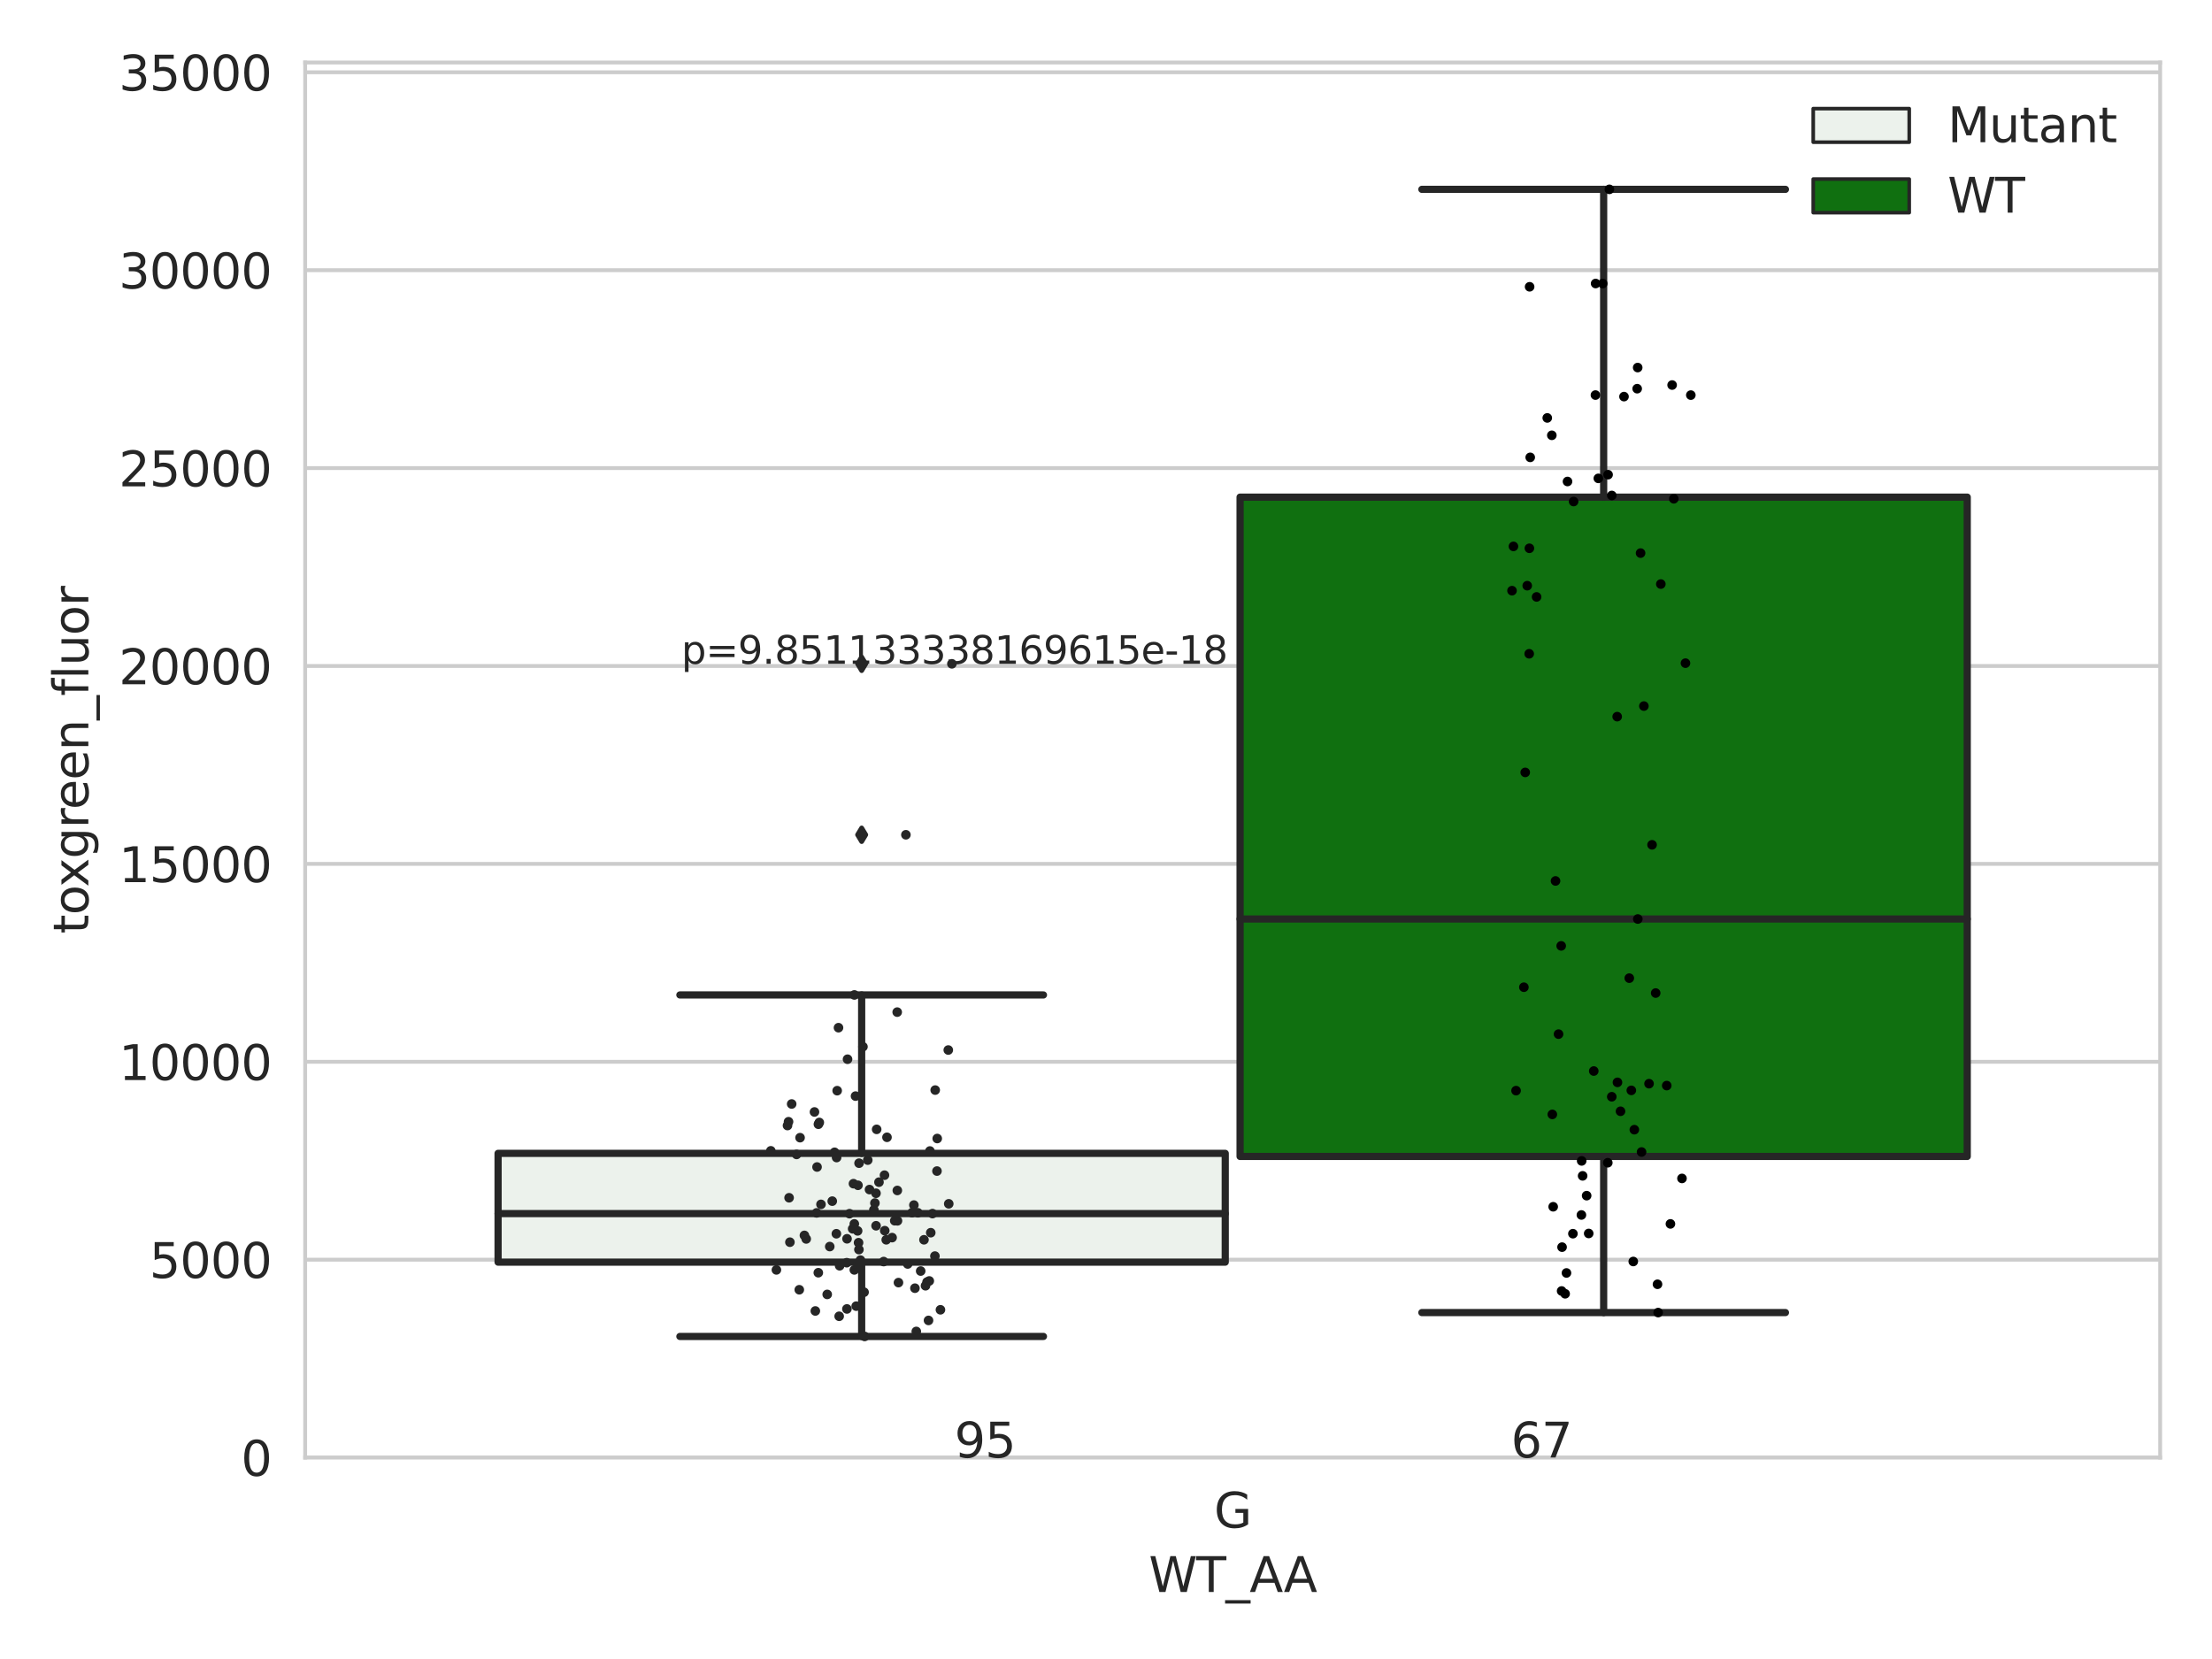 <?xml version="1.0" encoding="utf-8" standalone="no"?>
<!DOCTYPE svg PUBLIC "-//W3C//DTD SVG 1.1//EN"
  "http://www.w3.org/Graphics/SVG/1.1/DTD/svg11.dtd">
<svg xmlns:xlink="http://www.w3.org/1999/xlink" width="460.8pt" height="345.6pt" viewBox="0 0 460.8 345.6" xmlns="http://www.w3.org/2000/svg" version="1.1">
 <defs>
  <style type="text/css">*{stroke-linejoin: round; stroke-linecap: butt}</style>
 </defs>
 <g id="figure_1">
  <g id="patch_1">
   <path d="M 0 345.6 
L 460.8 345.6 
L 460.8 0 
L 0 0 
z
" style="fill: #ffffff"/>
  </g>
  <g id="axes_1">
   <g id="patch_2">
    <path d="M 63.571 303.64 
L 450 303.64 
L 450 13.024 
L 63.571 13.024 
z
" style="fill: #ffffff"/>
   </g>
   <g id="matplotlib.axis_1">
    <g id="xtick_1">
     <g id="text_1">
      <!-- G -->
      <g style="fill: #262626" transform="translate(252.911 318.238) scale(0.1 -0.1)">
       <defs>
        <path id="DejaVuSans-47" d="M 3809 666 
L 3809 1919 
L 2778 1919 
L 2778 2438 
L 4434 2438 
L 4434 434 
Q 4069 175 3628 42 
Q 3188 -91 2688 -91 
Q 1594 -91 976 548 
Q 359 1188 359 2328 
Q 359 3472 976 4111 
Q 1594 4750 2688 4750 
Q 3144 4750 3555 4637 
Q 3966 4525 4313 4306 
L 4313 3634 
Q 3963 3931 3569 4081 
Q 3175 4231 2741 4231 
Q 1884 4231 1454 3753 
Q 1025 3275 1025 2328 
Q 1025 1384 1454 906 
Q 1884 428 2741 428 
Q 3075 428 3337 486 
Q 3600 544 3809 666 
z
" transform="scale(0.016)"/>
       </defs>
       <use xlink:href="#DejaVuSans-47"/>
      </g>
     </g>
    </g>
    <g id="text_2">
     <!-- WT_AA -->
     <g style="fill: #262626" transform="translate(239.31 331.638) scale(0.1 -0.1)">
      <defs>
       <path id="DejaVuSans-57" d="M 213 4666 
L 850 4666 
L 1831 722 
L 2809 4666 
L 3519 4666 
L 4500 722 
L 5478 4666 
L 6119 4666 
L 4947 0 
L 4153 0 
L 3169 4050 
L 2175 0 
L 1381 0 
L 213 4666 
z
" transform="scale(0.016)"/>
       <path id="DejaVuSans-54" d="M -19 4666 
L 3928 4666 
L 3928 4134 
L 2272 4134 
L 2272 0 
L 1638 0 
L 1638 4134 
L -19 4134 
L -19 4666 
z
" transform="scale(0.016)"/>
       <path id="DejaVuSans-5f" d="M 3263 -1063 
L 3263 -1509 
L -63 -1509 
L -63 -1063 
L 3263 -1063 
z
" transform="scale(0.016)"/>
       <path id="DejaVuSans-41" d="M 2188 4044 
L 1331 1722 
L 3047 1722 
L 2188 4044 
z
M 1831 4666 
L 2547 4666 
L 4325 0 
L 3669 0 
L 3244 1197 
L 1141 1197 
L 716 0 
L 50 0 
L 1831 4666 
z
" transform="scale(0.016)"/>
      </defs>
      <use xlink:href="#DejaVuSans-57"/>
      <use xlink:href="#DejaVuSans-54" x="98.877"/>
      <use xlink:href="#DejaVuSans-5f" x="159.961"/>
      <use xlink:href="#DejaVuSans-41" x="209.961"/>
      <use xlink:href="#DejaVuSans-41" x="281.119"/>
     </g>
    </g>
   </g>
   <g id="matplotlib.axis_2">
    <g id="ytick_1">
     <g id="line2d_1">
      <path d="M 63.571 303.64 
L 450 303.64 
" clip-path="url(#p050694bc05)" style="fill: none; stroke: #cccccc; stroke-width: 0.8; stroke-linecap: round"/>
     </g>
     <g id="text_3">
      <!-- 0 -->
      <g style="fill: #262626" transform="translate(50.209 307.439) scale(0.1 -0.1)">
       <defs>
        <path id="DejaVuSans-30" d="M 2034 4250 
Q 1547 4250 1301 3770 
Q 1056 3291 1056 2328 
Q 1056 1369 1301 889 
Q 1547 409 2034 409 
Q 2525 409 2770 889 
Q 3016 1369 3016 2328 
Q 3016 3291 2770 3770 
Q 2525 4250 2034 4250 
z
M 2034 4750 
Q 2819 4750 3233 4129 
Q 3647 3509 3647 2328 
Q 3647 1150 3233 529 
Q 2819 -91 2034 -91 
Q 1250 -91 836 529 
Q 422 1150 422 2328 
Q 422 3509 836 4129 
Q 1250 4750 2034 4750 
z
" transform="scale(0.016)"/>
       </defs>
       <use xlink:href="#DejaVuSans-30"/>
      </g>
     </g>
    </g>
    <g id="ytick_2">
     <g id="line2d_2">
      <path d="M 63.571 262.415 
L 450 262.415 
" clip-path="url(#p050694bc05)" style="fill: none; stroke: #cccccc; stroke-width: 0.8; stroke-linecap: round"/>
     </g>
     <g id="text_4">
      <!-- 5000 -->
      <g style="fill: #262626" transform="translate(31.121 266.214) scale(0.1 -0.1)">
       <defs>
        <path id="DejaVuSans-35" d="M 691 4666 
L 3169 4666 
L 3169 4134 
L 1269 4134 
L 1269 2991 
Q 1406 3038 1543 3061 
Q 1681 3084 1819 3084 
Q 2600 3084 3056 2656 
Q 3513 2228 3513 1497 
Q 3513 744 3044 326 
Q 2575 -91 1722 -91 
Q 1428 -91 1123 -41 
Q 819 9 494 109 
L 494 744 
Q 775 591 1075 516 
Q 1375 441 1709 441 
Q 2250 441 2565 725 
Q 2881 1009 2881 1497 
Q 2881 1984 2565 2268 
Q 2250 2553 1709 2553 
Q 1456 2553 1204 2497 
Q 953 2441 691 2322 
L 691 4666 
z
" transform="scale(0.016)"/>
       </defs>
       <use xlink:href="#DejaVuSans-35"/>
       <use xlink:href="#DejaVuSans-30" x="63.623"/>
       <use xlink:href="#DejaVuSans-30" x="127.246"/>
       <use xlink:href="#DejaVuSans-30" x="190.869"/>
      </g>
     </g>
    </g>
    <g id="ytick_3">
     <g id="line2d_3">
      <path d="M 63.571 221.189 
L 450 221.189 
" clip-path="url(#p050694bc05)" style="fill: none; stroke: #cccccc; stroke-width: 0.8; stroke-linecap: round"/>
     </g>
     <g id="text_5">
      <!-- 10000 -->
      <g style="fill: #262626" transform="translate(24.759 224.989) scale(0.1 -0.1)">
       <defs>
        <path id="DejaVuSans-31" d="M 794 531 
L 1825 531 
L 1825 4091 
L 703 3866 
L 703 4441 
L 1819 4666 
L 2450 4666 
L 2450 531 
L 3481 531 
L 3481 0 
L 794 0 
L 794 531 
z
" transform="scale(0.016)"/>
       </defs>
       <use xlink:href="#DejaVuSans-31"/>
       <use xlink:href="#DejaVuSans-30" x="63.623"/>
       <use xlink:href="#DejaVuSans-30" x="127.246"/>
       <use xlink:href="#DejaVuSans-30" x="190.869"/>
       <use xlink:href="#DejaVuSans-30" x="254.492"/>
      </g>
     </g>
    </g>
    <g id="ytick_4">
     <g id="line2d_4">
      <path d="M 63.571 179.964 
L 450 179.964 
" clip-path="url(#p050694bc05)" style="fill: none; stroke: #cccccc; stroke-width: 0.8; stroke-linecap: round"/>
     </g>
     <g id="text_6">
      <!-- 15000 -->
      <g style="fill: #262626" transform="translate(24.759 183.763) scale(0.1 -0.1)">
       <use xlink:href="#DejaVuSans-31"/>
       <use xlink:href="#DejaVuSans-35" x="63.623"/>
       <use xlink:href="#DejaVuSans-30" x="127.246"/>
       <use xlink:href="#DejaVuSans-30" x="190.869"/>
       <use xlink:href="#DejaVuSans-30" x="254.492"/>
      </g>
     </g>
    </g>
    <g id="ytick_5">
     <g id="line2d_5">
      <path d="M 63.571 138.739 
L 450 138.739 
" clip-path="url(#p050694bc05)" style="fill: none; stroke: #cccccc; stroke-width: 0.8; stroke-linecap: round"/>
     </g>
     <g id="text_7">
      <!-- 20000 -->
      <g style="fill: #262626" transform="translate(24.759 142.538) scale(0.1 -0.1)">
       <defs>
        <path id="DejaVuSans-32" d="M 1228 531 
L 3431 531 
L 3431 0 
L 469 0 
L 469 531 
Q 828 903 1448 1529 
Q 2069 2156 2228 2338 
Q 2531 2678 2651 2914 
Q 2772 3150 2772 3378 
Q 2772 3750 2511 3984 
Q 2250 4219 1831 4219 
Q 1534 4219 1204 4116 
Q 875 4013 500 3803 
L 500 4441 
Q 881 4594 1212 4672 
Q 1544 4750 1819 4750 
Q 2544 4750 2975 4387 
Q 3406 4025 3406 3419 
Q 3406 3131 3298 2873 
Q 3191 2616 2906 2266 
Q 2828 2175 2409 1742 
Q 1991 1309 1228 531 
z
" transform="scale(0.016)"/>
       </defs>
       <use xlink:href="#DejaVuSans-32"/>
       <use xlink:href="#DejaVuSans-30" x="63.623"/>
       <use xlink:href="#DejaVuSans-30" x="127.246"/>
       <use xlink:href="#DejaVuSans-30" x="190.869"/>
       <use xlink:href="#DejaVuSans-30" x="254.492"/>
      </g>
     </g>
    </g>
    <g id="ytick_6">
     <g id="line2d_6">
      <path d="M 63.571 97.513 
L 450 97.513 
" clip-path="url(#p050694bc05)" style="fill: none; stroke: #cccccc; stroke-width: 0.8; stroke-linecap: round"/>
     </g>
     <g id="text_8">
      <!-- 25000 -->
      <g style="fill: #262626" transform="translate(24.759 101.313) scale(0.1 -0.1)">
       <use xlink:href="#DejaVuSans-32"/>
       <use xlink:href="#DejaVuSans-35" x="63.623"/>
       <use xlink:href="#DejaVuSans-30" x="127.246"/>
       <use xlink:href="#DejaVuSans-30" x="190.869"/>
       <use xlink:href="#DejaVuSans-30" x="254.492"/>
      </g>
     </g>
    </g>
    <g id="ytick_7">
     <g id="line2d_7">
      <path d="M 63.571 56.288 
L 450 56.288 
" clip-path="url(#p050694bc05)" style="fill: none; stroke: #cccccc; stroke-width: 0.8; stroke-linecap: round"/>
     </g>
     <g id="text_9">
      <!-- 30000 -->
      <g style="fill: #262626" transform="translate(24.759 60.087) scale(0.1 -0.1)">
       <defs>
        <path id="DejaVuSans-33" d="M 2597 2516 
Q 3050 2419 3304 2112 
Q 3559 1806 3559 1356 
Q 3559 666 3084 287 
Q 2609 -91 1734 -91 
Q 1441 -91 1130 -33 
Q 819 25 488 141 
L 488 750 
Q 750 597 1062 519 
Q 1375 441 1716 441 
Q 2309 441 2620 675 
Q 2931 909 2931 1356 
Q 2931 1769 2642 2001 
Q 2353 2234 1838 2234 
L 1294 2234 
L 1294 2753 
L 1863 2753 
Q 2328 2753 2575 2939 
Q 2822 3125 2822 3475 
Q 2822 3834 2567 4026 
Q 2313 4219 1838 4219 
Q 1578 4219 1281 4162 
Q 984 4106 628 3988 
L 628 4550 
Q 988 4650 1302 4700 
Q 1616 4750 1894 4750 
Q 2613 4750 3031 4423 
Q 3450 4097 3450 3541 
Q 3450 3153 3228 2886 
Q 3006 2619 2597 2516 
z
" transform="scale(0.016)"/>
       </defs>
       <use xlink:href="#DejaVuSans-33"/>
       <use xlink:href="#DejaVuSans-30" x="63.623"/>
       <use xlink:href="#DejaVuSans-30" x="127.246"/>
       <use xlink:href="#DejaVuSans-30" x="190.869"/>
       <use xlink:href="#DejaVuSans-30" x="254.492"/>
      </g>
     </g>
    </g>
    <g id="ytick_8">
     <g id="line2d_8">
      <path d="M 63.571 15.063 
L 450 15.063 
" clip-path="url(#p050694bc05)" style="fill: none; stroke: #cccccc; stroke-width: 0.8; stroke-linecap: round"/>
     </g>
     <g id="text_10">
      <!-- 35000 -->
      <g style="fill: #262626" transform="translate(24.759 18.862) scale(0.1 -0.1)">
       <use xlink:href="#DejaVuSans-33"/>
       <use xlink:href="#DejaVuSans-35" x="63.623"/>
       <use xlink:href="#DejaVuSans-30" x="127.246"/>
       <use xlink:href="#DejaVuSans-30" x="190.869"/>
       <use xlink:href="#DejaVuSans-30" x="254.492"/>
      </g>
     </g>
    </g>
    <g id="text_11">
     <!-- toxgreen_fluor -->
     <g style="fill: #262626" transform="translate(18.401 194.527) rotate(-90) scale(0.1 -0.1)">
      <defs>
       <path id="DejaVuSans-74" d="M 1172 4494 
L 1172 3500 
L 2356 3500 
L 2356 3053 
L 1172 3053 
L 1172 1153 
Q 1172 725 1289 603 
Q 1406 481 1766 481 
L 2356 481 
L 2356 0 
L 1766 0 
Q 1100 0 847 248 
Q 594 497 594 1153 
L 594 3053 
L 172 3053 
L 172 3500 
L 594 3500 
L 594 4494 
L 1172 4494 
z
" transform="scale(0.016)"/>
       <path id="DejaVuSans-6f" d="M 1959 3097 
Q 1497 3097 1228 2736 
Q 959 2375 959 1747 
Q 959 1119 1226 758 
Q 1494 397 1959 397 
Q 2419 397 2687 759 
Q 2956 1122 2956 1747 
Q 2956 2369 2687 2733 
Q 2419 3097 1959 3097 
z
M 1959 3584 
Q 2709 3584 3137 3096 
Q 3566 2609 3566 1747 
Q 3566 888 3137 398 
Q 2709 -91 1959 -91 
Q 1206 -91 779 398 
Q 353 888 353 1747 
Q 353 2609 779 3096 
Q 1206 3584 1959 3584 
z
" transform="scale(0.016)"/>
       <path id="DejaVuSans-78" d="M 3513 3500 
L 2247 1797 
L 3578 0 
L 2900 0 
L 1881 1375 
L 863 0 
L 184 0 
L 1544 1831 
L 300 3500 
L 978 3500 
L 1906 2253 
L 2834 3500 
L 3513 3500 
z
" transform="scale(0.016)"/>
       <path id="DejaVuSans-67" d="M 2906 1791 
Q 2906 2416 2648 2759 
Q 2391 3103 1925 3103 
Q 1463 3103 1205 2759 
Q 947 2416 947 1791 
Q 947 1169 1205 825 
Q 1463 481 1925 481 
Q 2391 481 2648 825 
Q 2906 1169 2906 1791 
z
M 3481 434 
Q 3481 -459 3084 -895 
Q 2688 -1331 1869 -1331 
Q 1566 -1331 1297 -1286 
Q 1028 -1241 775 -1147 
L 775 -588 
Q 1028 -725 1275 -790 
Q 1522 -856 1778 -856 
Q 2344 -856 2625 -561 
Q 2906 -266 2906 331 
L 2906 616 
Q 2728 306 2450 153 
Q 2172 0 1784 0 
Q 1141 0 747 490 
Q 353 981 353 1791 
Q 353 2603 747 3093 
Q 1141 3584 1784 3584 
Q 2172 3584 2450 3431 
Q 2728 3278 2906 2969 
L 2906 3500 
L 3481 3500 
L 3481 434 
z
" transform="scale(0.016)"/>
       <path id="DejaVuSans-72" d="M 2631 2963 
Q 2534 3019 2420 3045 
Q 2306 3072 2169 3072 
Q 1681 3072 1420 2755 
Q 1159 2438 1159 1844 
L 1159 0 
L 581 0 
L 581 3500 
L 1159 3500 
L 1159 2956 
Q 1341 3275 1631 3429 
Q 1922 3584 2338 3584 
Q 2397 3584 2469 3576 
Q 2541 3569 2628 3553 
L 2631 2963 
z
" transform="scale(0.016)"/>
       <path id="DejaVuSans-65" d="M 3597 1894 
L 3597 1613 
L 953 1613 
Q 991 1019 1311 708 
Q 1631 397 2203 397 
Q 2534 397 2845 478 
Q 3156 559 3463 722 
L 3463 178 
Q 3153 47 2828 -22 
Q 2503 -91 2169 -91 
Q 1331 -91 842 396 
Q 353 884 353 1716 
Q 353 2575 817 3079 
Q 1281 3584 2069 3584 
Q 2775 3584 3186 3129 
Q 3597 2675 3597 1894 
z
M 3022 2063 
Q 3016 2534 2758 2815 
Q 2500 3097 2075 3097 
Q 1594 3097 1305 2825 
Q 1016 2553 972 2059 
L 3022 2063 
z
" transform="scale(0.016)"/>
       <path id="DejaVuSans-6e" d="M 3513 2113 
L 3513 0 
L 2938 0 
L 2938 2094 
Q 2938 2591 2744 2837 
Q 2550 3084 2163 3084 
Q 1697 3084 1428 2787 
Q 1159 2491 1159 1978 
L 1159 0 
L 581 0 
L 581 3500 
L 1159 3500 
L 1159 2956 
Q 1366 3272 1645 3428 
Q 1925 3584 2291 3584 
Q 2894 3584 3203 3211 
Q 3513 2838 3513 2113 
z
" transform="scale(0.016)"/>
       <path id="DejaVuSans-66" d="M 2375 4863 
L 2375 4384 
L 1825 4384 
Q 1516 4384 1395 4259 
Q 1275 4134 1275 3809 
L 1275 3500 
L 2222 3500 
L 2222 3053 
L 1275 3053 
L 1275 0 
L 697 0 
L 697 3053 
L 147 3053 
L 147 3500 
L 697 3500 
L 697 3744 
Q 697 4328 969 4595 
Q 1241 4863 1831 4863 
L 2375 4863 
z
" transform="scale(0.016)"/>
       <path id="DejaVuSans-6c" d="M 603 4863 
L 1178 4863 
L 1178 0 
L 603 0 
L 603 4863 
z
" transform="scale(0.016)"/>
       <path id="DejaVuSans-75" d="M 544 1381 
L 544 3500 
L 1119 3500 
L 1119 1403 
Q 1119 906 1312 657 
Q 1506 409 1894 409 
Q 2359 409 2629 706 
Q 2900 1003 2900 1516 
L 2900 3500 
L 3475 3500 
L 3475 0 
L 2900 0 
L 2900 538 
Q 2691 219 2414 64 
Q 2138 -91 1772 -91 
Q 1169 -91 856 284 
Q 544 659 544 1381 
z
M 1991 3584 
L 1991 3584 
z
" transform="scale(0.016)"/>
      </defs>
      <use xlink:href="#DejaVuSans-74"/>
      <use xlink:href="#DejaVuSans-6f" x="39.209"/>
      <use xlink:href="#DejaVuSans-78" x="97.266"/>
      <use xlink:href="#DejaVuSans-67" x="156.445"/>
      <use xlink:href="#DejaVuSans-72" x="219.922"/>
      <use xlink:href="#DejaVuSans-65" x="258.785"/>
      <use xlink:href="#DejaVuSans-65" x="320.309"/>
      <use xlink:href="#DejaVuSans-6e" x="381.832"/>
      <use xlink:href="#DejaVuSans-5f" x="445.211"/>
      <use xlink:href="#DejaVuSans-66" x="495.211"/>
      <use xlink:href="#DejaVuSans-6c" x="530.416"/>
      <use xlink:href="#DejaVuSans-75" x="558.199"/>
      <use xlink:href="#DejaVuSans-6f" x="621.578"/>
      <use xlink:href="#DejaVuSans-72" x="682.76"/>
     </g>
    </g>
   </g>
   <g id="patch_3">
    <path d="M 103.76 262.926 
L 255.24 262.926 
L 255.24 240.266 
L 103.76 240.266 
L 103.76 262.926 
z
" clip-path="url(#p050694bc05)" style="fill: #ecf2ec; stroke: #262626; stroke-width: 1.5; stroke-linejoin: miter"/>
   </g>
   <g id="patch_4">
    <path d="M 258.331 240.911 
L 409.811 240.911 
L 409.811 103.558 
L 258.331 103.558 
L 258.331 240.911 
z
" clip-path="url(#p050694bc05)" style="fill: #107010; stroke: #262626; stroke-width: 1.5; stroke-linejoin: miter"/>
   </g>
   <g id="patch_5">
    <path d="M 256.786 303.64 
L 256.786 303.64 
L 256.786 303.64 
L 256.786 303.64 
z
" clip-path="url(#p050694bc05)" style="fill: #ecf2ec; stroke: #262626; stroke-width: 0.75; stroke-linejoin: miter"/>
   </g>
   <g id="patch_6">
    <path d="M 256.786 303.64 
L 256.786 303.64 
L 256.786 303.64 
L 256.786 303.64 
z
" clip-path="url(#p050694bc05)" style="fill: #107010; stroke: #262626; stroke-width: 0.75; stroke-linejoin: miter"/>
   </g>
   <g id="PathCollection_1"/>
   <g id="PathCollection_2"/>
   <g id="line2d_9">
    <path d="M 179.5 262.926 
L 179.5 278.405 
" clip-path="url(#p050694bc05)" style="fill: none; stroke: #262626; stroke-width: 1.5; stroke-linecap: round"/>
   </g>
   <g id="line2d_10">
    <path d="M 179.5 240.266 
L 179.5 207.264 
" clip-path="url(#p050694bc05)" style="fill: none; stroke: #262626; stroke-width: 1.5; stroke-linecap: round"/>
   </g>
   <g id="line2d_11">
    <path d="M 141.63 278.405 
L 217.37 278.405 
" clip-path="url(#p050694bc05)" style="fill: none; stroke: #262626; stroke-width: 1.5; stroke-linecap: round"/>
   </g>
   <g id="line2d_12">
    <path d="M 141.63 207.264 
L 217.37 207.264 
" clip-path="url(#p050694bc05)" style="fill: none; stroke: #262626; stroke-width: 1.5; stroke-linecap: round"/>
   </g>
   <g id="line2d_13">
    <defs>
     <path id="m35c4b5598f" d="M -0 1.414 
L 0.849 0 
L 0 -1.414 
L -0.849 -0 
z
" style="stroke: #262626; stroke-linejoin: miter"/>
    </defs>
    <g clip-path="url(#p050694bc05)">
     <use xlink:href="#m35c4b5598f" x="179.5" y="173.898" style="fill: #262626; stroke: #262626; stroke-linejoin: miter"/>
     <use xlink:href="#m35c4b5598f" x="179.5" y="138.284" style="fill: #262626; stroke: #262626; stroke-linejoin: miter"/>
    </g>
   </g>
   <g id="line2d_14">
    <path d="M 334.071 240.911 
L 334.071 273.433 
" clip-path="url(#p050694bc05)" style="fill: none; stroke: #262626; stroke-width: 1.5; stroke-linecap: round"/>
   </g>
   <g id="line2d_15">
    <path d="M 334.071 103.558 
L 334.071 39.444 
" clip-path="url(#p050694bc05)" style="fill: none; stroke: #262626; stroke-width: 1.5; stroke-linecap: round"/>
   </g>
   <g id="line2d_16">
    <path d="M 296.201 273.433 
L 371.941 273.433 
" clip-path="url(#p050694bc05)" style="fill: none; stroke: #262626; stroke-width: 1.5; stroke-linecap: round"/>
   </g>
   <g id="line2d_17">
    <path d="M 296.201 39.444 
L 371.941 39.444 
" clip-path="url(#p050694bc05)" style="fill: none; stroke: #262626; stroke-width: 1.5; stroke-linecap: round"/>
   </g>
   <g id="line2d_18"/>
   <g id="line2d_19">
    <path d="M 103.76 252.817 
L 255.24 252.817 
" clip-path="url(#p050694bc05)" style="fill: none; stroke: #262626; stroke-width: 1.5; stroke-linecap: round"/>
   </g>
   <g id="line2d_20">
    <path d="M 258.331 191.446 
L 409.811 191.446 
" clip-path="url(#p050694bc05)" style="fill: none; stroke: #262626; stroke-width: 1.5; stroke-linecap: round"/>
   </g>
   <g id="patch_7">
    <path d="M 63.571 303.64 
L 63.571 13.024 
" style="fill: none; stroke: #cccccc; stroke-width: 0.8; stroke-linejoin: miter; stroke-linecap: square"/>
   </g>
   <g id="patch_8">
    <path d="M 450 303.64 
L 450 13.024 
" style="fill: none; stroke: #cccccc; stroke-width: 0.8; stroke-linejoin: miter; stroke-linecap: square"/>
   </g>
   <g id="patch_9">
    <path d="M 63.571 303.64 
L 450 303.64 
" style="fill: none; stroke: #cccccc; stroke-width: 0.8; stroke-linejoin: miter; stroke-linecap: square"/>
   </g>
   <g id="patch_10">
    <path d="M 63.571 13.024 
L 450 13.024 
" style="fill: none; stroke: #cccccc; stroke-width: 0.8; stroke-linejoin: miter; stroke-linecap: square"/>
   </g>
   <g id="PathCollection_3">
    <defs>
     <path id="C0_0_b6b63aa7ff" d="M 0 1 
C 0.265 1 0.52 0.895 0.707 0.707 
C 0.895 0.52 1 0.265 1 -0 
C 1 -0.265 0.895 -0.52 0.707 -0.707 
C 0.52 -0.895 0.265 -1 0 -1 
C -0.265 -1 -0.52 -0.895 -0.707 -0.707 
C -0.895 -0.52 -1 -0.265 -1 0 
C -1 0.265 -0.895 0.52 -0.707 0.707 
C -0.52 0.895 -0.265 1 0 1 
z
"/>
    </defs>
    <g clip-path="url(#p050694bc05)">
     <use xlink:href="#C0_0_b6b63aa7ff" x="179.022" y="263.641" style="fill: #262626"/>
    </g>
    <g clip-path="url(#p050694bc05)">
     <use xlink:href="#C0_0_b6b63aa7ff" x="178.929" y="260.311" style="fill: #262626"/>
    </g>
    <g clip-path="url(#p050694bc05)">
     <use xlink:href="#C0_0_b6b63aa7ff" x="166.667" y="236.999" style="fill: #262626"/>
    </g>
    <g clip-path="url(#p050694bc05)">
     <use xlink:href="#C0_0_b6b63aa7ff" x="176.453" y="258.064" style="fill: #262626"/>
    </g>
    <g clip-path="url(#p050694bc05)">
     <use xlink:href="#C0_0_b6b63aa7ff" x="184.621" y="258.271" style="fill: #262626"/>
    </g>
    <g clip-path="url(#p050694bc05)">
     <use xlink:href="#C0_0_b6b63aa7ff" x="184.31" y="256.371" style="fill: #262626"/>
    </g>
    <g clip-path="url(#p050694bc05)">
     <use xlink:href="#C0_0_b6b63aa7ff" x="195.912" y="272.851" style="fill: #262626"/>
    </g>
    <g clip-path="url(#p050694bc05)">
     <use xlink:href="#C0_0_b6b63aa7ff" x="180.77" y="241.673" style="fill: #262626"/>
    </g>
    <g clip-path="url(#p050694bc05)">
     <use xlink:href="#C0_0_b6b63aa7ff" x="164.92" y="229.98" style="fill: #262626"/>
    </g>
    <g clip-path="url(#p050694bc05)">
     <use xlink:href="#C0_0_b6b63aa7ff" x="180.002" y="269.191" style="fill: #262626"/>
    </g>
    <g clip-path="url(#p050694bc05)">
     <use xlink:href="#C0_0_b6b63aa7ff" x="164.382" y="249.515" style="fill: #262626"/>
    </g>
    <g clip-path="url(#p050694bc05)">
     <use xlink:href="#C0_0_b6b63aa7ff" x="193.587" y="266.844" style="fill: #262626"/>
    </g>
    <g clip-path="url(#p050694bc05)">
     <use xlink:href="#C0_0_b6b63aa7ff" x="164.052" y="234.471" style="fill: #262626"/>
    </g>
    <g clip-path="url(#p050694bc05)">
     <use xlink:href="#C0_0_b6b63aa7ff" x="192.803" y="267.845" style="fill: #262626"/>
    </g>
    <g clip-path="url(#p050694bc05)">
     <use xlink:href="#C0_0_b6b63aa7ff" x="166.506" y="268.678" style="fill: #262626"/>
    </g>
    <g clip-path="url(#p050694bc05)">
     <use xlink:href="#C0_0_b6b63aa7ff" x="177.986" y="207.264" style="fill: #262626"/>
    </g>
    <g clip-path="url(#p050694bc05)">
     <use xlink:href="#C0_0_b6b63aa7ff" x="191.212" y="252.644" style="fill: #262626"/>
    </g>
    <g clip-path="url(#p050694bc05)">
     <use xlink:href="#C0_0_b6b63aa7ff" x="184.082" y="262.807" style="fill: #262626"/>
    </g>
    <g clip-path="url(#p050694bc05)">
     <use xlink:href="#C0_0_b6b63aa7ff" x="179.769" y="218.054" style="fill: #262626"/>
    </g>
    <g clip-path="url(#p050694bc05)">
     <use xlink:href="#C0_0_b6b63aa7ff" x="171.026" y="250.893" style="fill: #262626"/>
    </g>
    <g clip-path="url(#p050694bc05)">
     <use xlink:href="#C0_0_b6b63aa7ff" x="182.046" y="252.042" style="fill: #262626"/>
    </g>
    <g clip-path="url(#p050694bc05)">
     <use xlink:href="#C0_0_b6b63aa7ff" x="165.942" y="240.487" style="fill: #262626"/>
    </g>
    <g clip-path="url(#p050694bc05)">
     <use xlink:href="#C0_0_b6b63aa7ff" x="173.859" y="240.045" style="fill: #262626"/>
    </g>
    <g clip-path="url(#p050694bc05)">
     <use xlink:href="#C0_0_b6b63aa7ff" x="193.72" y="239.773" style="fill: #262626"/>
    </g>
    <g clip-path="url(#p050694bc05)">
     <use xlink:href="#C0_0_b6b63aa7ff" x="182.623" y="235.265" style="fill: #262626"/>
    </g>
    <g clip-path="url(#p050694bc05)">
     <use xlink:href="#C0_0_b6b63aa7ff" x="180.122" y="278.405" style="fill: #262626"/>
    </g>
    <g clip-path="url(#p050694bc05)">
     <use xlink:href="#C0_0_b6b63aa7ff" x="193.893" y="256.793" style="fill: #262626"/>
    </g>
    <g clip-path="url(#p050694bc05)">
     <use xlink:href="#C0_0_b6b63aa7ff" x="186.961" y="254.319" style="fill: #262626"/>
    </g>
    <g clip-path="url(#p050694bc05)">
     <use xlink:href="#C0_0_b6b63aa7ff" x="197.546" y="218.74" style="fill: #262626"/>
    </g>
    <g clip-path="url(#p050694bc05)">
     <use xlink:href="#C0_0_b6b63aa7ff" x="174.23" y="257.011" style="fill: #262626"/>
    </g>
    <g clip-path="url(#p050694bc05)">
     <use xlink:href="#C0_0_b6b63aa7ff" x="189.096" y="263.309" style="fill: #262626"/>
    </g>
    <g clip-path="url(#p050694bc05)">
     <use xlink:href="#C0_0_b6b63aa7ff" x="173.375" y="250.22" style="fill: #262626"/>
    </g>
    <g clip-path="url(#p050694bc05)">
     <use xlink:href="#C0_0_b6b63aa7ff" x="178.224" y="228.339" style="fill: #262626"/>
    </g>
    <g clip-path="url(#p050694bc05)">
     <use xlink:href="#C0_0_b6b63aa7ff" x="176.558" y="220.654" style="fill: #262626"/>
    </g>
    <g clip-path="url(#p050694bc05)">
     <use xlink:href="#C0_0_b6b63aa7ff" x="174.814" y="274.204" style="fill: #262626"/>
    </g>
    <g clip-path="url(#p050694bc05)">
     <use xlink:href="#C0_0_b6b63aa7ff" x="169.849" y="273.099" style="fill: #262626"/>
    </g>
    <g clip-path="url(#p050694bc05)">
     <use xlink:href="#C0_0_b6b63aa7ff" x="188.715" y="173.898" style="fill: #262626"/>
    </g>
    <g clip-path="url(#p050694bc05)">
     <use xlink:href="#C0_0_b6b63aa7ff" x="194.762" y="261.665" style="fill: #262626"/>
    </g>
    <g clip-path="url(#p050694bc05)">
     <use xlink:href="#C0_0_b6b63aa7ff" x="193.427" y="275.068" style="fill: #262626"/>
    </g>
    <g clip-path="url(#p050694bc05)">
     <use xlink:href="#C0_0_b6b63aa7ff" x="178.733" y="246.919" style="fill: #262626"/>
    </g>
    <g clip-path="url(#p050694bc05)">
     <use xlink:href="#C0_0_b6b63aa7ff" x="186.929" y="247.994" style="fill: #262626"/>
    </g>
    <g clip-path="url(#p050694bc05)">
     <use xlink:href="#C0_0_b6b63aa7ff" x="161.74" y="264.541" style="fill: #262626"/>
    </g>
    <g clip-path="url(#p050694bc05)">
     <use xlink:href="#C0_0_b6b63aa7ff" x="184.255" y="244.811" style="fill: #262626"/>
    </g>
    <g clip-path="url(#p050694bc05)">
     <use xlink:href="#C0_0_b6b63aa7ff" x="160.576" y="239.736" style="fill: #262626"/>
    </g>
    <g clip-path="url(#p050694bc05)">
     <use xlink:href="#C0_0_b6b63aa7ff" x="167.575" y="257.355" style="fill: #262626"/>
    </g>
    <g clip-path="url(#p050694bc05)">
     <use xlink:href="#C0_0_b6b63aa7ff" x="181.137" y="247.809" style="fill: #262626"/>
    </g>
    <g clip-path="url(#p050694bc05)">
     <use xlink:href="#C0_0_b6b63aa7ff" x="174.278" y="241.136" style="fill: #262626"/>
    </g>
    <g clip-path="url(#p050694bc05)">
     <use xlink:href="#C0_0_b6b63aa7ff" x="191.795" y="264.782" style="fill: #262626"/>
    </g>
    <g clip-path="url(#p050694bc05)">
     <use xlink:href="#C0_0_b6b63aa7ff" x="176.964" y="252.833" style="fill: #262626"/>
    </g>
    <g clip-path="url(#p050694bc05)">
     <use xlink:href="#C0_0_b6b63aa7ff" x="169.672" y="231.642" style="fill: #262626"/>
    </g>
    <g clip-path="url(#p050694bc05)">
     <use xlink:href="#C0_0_b6b63aa7ff" x="186.39" y="254.302" style="fill: #262626"/>
    </g>
    <g clip-path="url(#p050694bc05)">
     <use xlink:href="#C0_0_b6b63aa7ff" x="190.598" y="268.355" style="fill: #262626"/>
    </g>
    <g clip-path="url(#p050694bc05)">
     <use xlink:href="#C0_0_b6b63aa7ff" x="183.107" y="246.266" style="fill: #262626"/>
    </g>
    <g clip-path="url(#p050694bc05)">
     <use xlink:href="#C0_0_b6b63aa7ff" x="170.206" y="243.108" style="fill: #262626"/>
    </g>
    <g clip-path="url(#p050694bc05)">
     <use xlink:href="#C0_0_b6b63aa7ff" x="190.38" y="251.039" style="fill: #262626"/>
    </g>
    <g clip-path="url(#p050694bc05)">
     <use xlink:href="#C0_0_b6b63aa7ff" x="170.115" y="252.665" style="fill: #262626"/>
    </g>
    <g clip-path="url(#p050694bc05)">
     <use xlink:href="#C0_0_b6b63aa7ff" x="164.553" y="258.771" style="fill: #262626"/>
    </g>
    <g clip-path="url(#p050694bc05)">
     <use xlink:href="#C0_0_b6b63aa7ff" x="178.852" y="258.875" style="fill: #262626"/>
    </g>
    <g clip-path="url(#p050694bc05)">
     <use xlink:href="#C0_0_b6b63aa7ff" x="192.483" y="258.27" style="fill: #262626"/>
    </g>
    <g clip-path="url(#p050694bc05)">
     <use xlink:href="#C0_0_b6b63aa7ff" x="182.499" y="255.349" style="fill: #262626"/>
    </g>
    <g clip-path="url(#p050694bc05)">
     <use xlink:href="#C0_0_b6b63aa7ff" x="195.244" y="237.175" style="fill: #262626"/>
    </g>
    <g clip-path="url(#p050694bc05)">
     <use xlink:href="#C0_0_b6b63aa7ff" x="186.904" y="210.844" style="fill: #262626"/>
    </g>
    <g clip-path="url(#p050694bc05)">
     <use xlink:href="#C0_0_b6b63aa7ff" x="177.62" y="255.98" style="fill: #262626"/>
    </g>
    <g clip-path="url(#p050694bc05)">
     <use xlink:href="#C0_0_b6b63aa7ff" x="182.485" y="248.577" style="fill: #262626"/>
    </g>
    <g clip-path="url(#p050694bc05)">
     <use xlink:href="#C0_0_b6b63aa7ff" x="194.254" y="252.817" style="fill: #262626"/>
    </g>
    <g clip-path="url(#p050694bc05)">
     <use xlink:href="#C0_0_b6b63aa7ff" x="170.49" y="234.2" style="fill: #262626"/>
    </g>
    <g clip-path="url(#p050694bc05)">
     <use xlink:href="#C0_0_b6b63aa7ff" x="179.247" y="262.503" style="fill: #262626"/>
    </g>
    <g clip-path="url(#p050694bc05)">
     <use xlink:href="#C0_0_b6b63aa7ff" x="177.97" y="254.959" style="fill: #262626"/>
    </g>
    <g clip-path="url(#p050694bc05)">
     <use xlink:href="#C0_0_b6b63aa7ff" x="177.974" y="264.546" style="fill: #262626"/>
    </g>
    <g clip-path="url(#p050694bc05)">
     <use xlink:href="#C0_0_b6b63aa7ff" x="177.794" y="246.581" style="fill: #262626"/>
    </g>
    <g clip-path="url(#p050694bc05)">
     <use xlink:href="#C0_0_b6b63aa7ff" x="178.658" y="256.415" style="fill: #262626"/>
    </g>
    <g clip-path="url(#p050694bc05)">
     <use xlink:href="#C0_0_b6b63aa7ff" x="174.675" y="214.086" style="fill: #262626"/>
    </g>
    <g clip-path="url(#p050694bc05)">
     <use xlink:href="#C0_0_b6b63aa7ff" x="176.428" y="272.676" style="fill: #262626"/>
    </g>
    <g clip-path="url(#p050694bc05)">
     <use xlink:href="#C0_0_b6b63aa7ff" x="190.881" y="277.364" style="fill: #262626"/>
    </g>
    <g clip-path="url(#p050694bc05)">
     <use xlink:href="#C0_0_b6b63aa7ff" x="178.957" y="242.31" style="fill: #262626"/>
    </g>
    <g clip-path="url(#p050694bc05)">
     <use xlink:href="#C0_0_b6b63aa7ff" x="174.398" y="227.208" style="fill: #262626"/>
    </g>
    <g clip-path="url(#p050694bc05)">
     <use xlink:href="#C0_0_b6b63aa7ff" x="193.125" y="267.067" style="fill: #262626"/>
    </g>
    <g clip-path="url(#p050694bc05)">
     <use xlink:href="#C0_0_b6b63aa7ff" x="182.257" y="250.615" style="fill: #262626"/>
    </g>
    <g clip-path="url(#p050694bc05)">
     <use xlink:href="#C0_0_b6b63aa7ff" x="189.992" y="252.628" style="fill: #262626"/>
    </g>
    <g clip-path="url(#p050694bc05)">
     <use xlink:href="#C0_0_b6b63aa7ff" x="172.853" y="259.683" style="fill: #262626"/>
    </g>
    <g clip-path="url(#p050694bc05)">
     <use xlink:href="#C0_0_b6b63aa7ff" x="176.388" y="263.044" style="fill: #262626"/>
    </g>
    <g clip-path="url(#p050694bc05)">
     <use xlink:href="#C0_0_b6b63aa7ff" x="172.324" y="269.65" style="fill: #262626"/>
    </g>
    <g clip-path="url(#p050694bc05)">
     <use xlink:href="#C0_0_b6b63aa7ff" x="197.642" y="250.775" style="fill: #262626"/>
    </g>
    <g clip-path="url(#p050694bc05)">
     <use xlink:href="#C0_0_b6b63aa7ff" x="198.296" y="138.284" style="fill: #262626"/>
    </g>
    <g clip-path="url(#p050694bc05)">
     <use xlink:href="#C0_0_b6b63aa7ff" x="187.167" y="267.189" style="fill: #262626"/>
    </g>
    <g clip-path="url(#p050694bc05)">
     <use xlink:href="#C0_0_b6b63aa7ff" x="178.364" y="272.093" style="fill: #262626"/>
    </g>
    <g clip-path="url(#p050694bc05)">
     <use xlink:href="#C0_0_b6b63aa7ff" x="164.266" y="233.675" style="fill: #262626"/>
    </g>
    <g clip-path="url(#p050694bc05)">
     <use xlink:href="#C0_0_b6b63aa7ff" x="167.949" y="258.093" style="fill: #262626"/>
    </g>
    <g clip-path="url(#p050694bc05)">
     <use xlink:href="#C0_0_b6b63aa7ff" x="174.914" y="263.679" style="fill: #262626"/>
    </g>
    <g clip-path="url(#p050694bc05)">
     <use xlink:href="#C0_0_b6b63aa7ff" x="170.47" y="265.13" style="fill: #262626"/>
    </g>
    <g clip-path="url(#p050694bc05)">
     <use xlink:href="#C0_0_b6b63aa7ff" x="194.82" y="227.084" style="fill: #262626"/>
    </g>
    <g clip-path="url(#p050694bc05)">
     <use xlink:href="#C0_0_b6b63aa7ff" x="184.776" y="236.92" style="fill: #262626"/>
    </g>
    <g clip-path="url(#p050694bc05)">
     <use xlink:href="#C0_0_b6b63aa7ff" x="185.841" y="257.817" style="fill: #262626"/>
    </g>
    <g clip-path="url(#p050694bc05)">
     <use xlink:href="#C0_0_b6b63aa7ff" x="170.676" y="233.83" style="fill: #262626"/>
    </g>
    <g clip-path="url(#p050694bc05)">
     <use xlink:href="#C0_0_b6b63aa7ff" x="195.189" y="243.954" style="fill: #262626"/>
    </g>
   </g>
   <g id="PathCollection_4">
    <defs>
     <path id="C1_0_9fc656dcb0" d="M 0 1 
C 0.265 1 0.52 0.895 0.707 0.707 
C 0.895 0.52 1 0.265 1 -0 
C 1 -0.265 0.895 -0.52 0.707 -0.707 
C 0.52 -0.895 0.265 -1 0 -1 
C -0.265 -1 -0.52 -0.895 -0.707 -0.707 
C -0.895 -0.52 -1 -0.265 -1 0 
C -1 0.265 -0.895 0.52 -0.707 0.707 
C -0.52 0.895 -0.265 1 0 1 
z
"/>
    </defs>
    <g clip-path="url(#p050694bc05)">
     <use xlink:href="#C1_0_9fc656dcb0" x="334.993" y="98.885"/>
    </g>
    <g clip-path="url(#p050694bc05)">
     <use xlink:href="#C1_0_9fc656dcb0" x="333.882" y="59.07"/>
    </g>
    <g clip-path="url(#p050694bc05)">
     <use xlink:href="#C1_0_9fc656dcb0" x="332.963" y="99.655"/>
    </g>
    <g clip-path="url(#p050694bc05)">
     <use xlink:href="#C1_0_9fc656dcb0" x="348.685" y="103.901"/>
    </g>
    <g clip-path="url(#p050694bc05)">
     <use xlink:href="#C1_0_9fc656dcb0" x="345.982" y="121.672"/>
    </g>
    <g clip-path="url(#p050694bc05)">
     <use xlink:href="#C1_0_9fc656dcb0" x="318.149" y="122.01"/>
    </g>
    <g clip-path="url(#p050694bc05)">
     <use xlink:href="#C1_0_9fc656dcb0" x="350.387" y="245.489"/>
    </g>
    <g clip-path="url(#p050694bc05)">
     <use xlink:href="#C1_0_9fc656dcb0" x="318.601" y="114.219"/>
    </g>
    <g clip-path="url(#p050694bc05)">
     <use xlink:href="#C1_0_9fc656dcb0" x="329.437" y="253.101"/>
    </g>
    <g clip-path="url(#p050694bc05)">
     <use xlink:href="#C1_0_9fc656dcb0" x="334.932" y="242.222"/>
    </g>
    <g clip-path="url(#p050694bc05)">
     <use xlink:href="#C1_0_9fc656dcb0" x="335.264" y="39.444"/>
    </g>
    <g clip-path="url(#p050694bc05)">
     <use xlink:href="#C1_0_9fc656dcb0" x="326.047" y="269.518"/>
    </g>
    <g clip-path="url(#p050694bc05)">
     <use xlink:href="#C1_0_9fc656dcb0" x="324.672" y="215.427"/>
    </g>
    <g clip-path="url(#p050694bc05)">
     <use xlink:href="#C1_0_9fc656dcb0" x="347.981" y="254.96"/>
    </g>
    <g clip-path="url(#p050694bc05)">
     <use xlink:href="#C1_0_9fc656dcb0" x="340.465" y="235.335"/>
    </g>
    <g clip-path="url(#p050694bc05)">
     <use xlink:href="#C1_0_9fc656dcb0" x="345.287" y="267.537"/>
    </g>
    <g clip-path="url(#p050694bc05)">
     <use xlink:href="#C1_0_9fc656dcb0" x="339.41" y="203.766"/>
    </g>
    <g clip-path="url(#p050694bc05)">
     <use xlink:href="#C1_0_9fc656dcb0" x="324.044" y="183.517"/>
    </g>
    <g clip-path="url(#p050694bc05)">
     <use xlink:href="#C1_0_9fc656dcb0" x="352.23" y="82.307"/>
    </g>
    <g clip-path="url(#p050694bc05)">
     <use xlink:href="#C1_0_9fc656dcb0" x="314.981" y="123.048"/>
    </g>
    <g clip-path="url(#p050694bc05)">
     <use xlink:href="#C1_0_9fc656dcb0" x="341.159" y="76.569"/>
    </g>
    <g clip-path="url(#p050694bc05)">
     <use xlink:href="#C1_0_9fc656dcb0" x="344.909" y="206.871"/>
    </g>
    <g clip-path="url(#p050694bc05)">
     <use xlink:href="#C1_0_9fc656dcb0" x="341.187" y="191.446"/>
    </g>
    <g clip-path="url(#p050694bc05)">
     <use xlink:href="#C1_0_9fc656dcb0" x="318.56" y="136.195"/>
    </g>
    <g clip-path="url(#p050694bc05)">
     <use xlink:href="#C1_0_9fc656dcb0" x="323.377" y="232.15"/>
    </g>
    <g clip-path="url(#p050694bc05)">
     <use xlink:href="#C1_0_9fc656dcb0" x="329.691" y="244.952"/>
    </g>
    <g clip-path="url(#p050694bc05)">
     <use xlink:href="#C1_0_9fc656dcb0" x="343.525" y="225.752"/>
    </g>
    <g clip-path="url(#p050694bc05)">
     <use xlink:href="#C1_0_9fc656dcb0" x="330.526" y="249.076"/>
    </g>
    <g clip-path="url(#p050694bc05)">
     <use xlink:href="#C1_0_9fc656dcb0" x="327.667" y="257"/>
    </g>
    <g clip-path="url(#p050694bc05)">
     <use xlink:href="#C1_0_9fc656dcb0" x="325.225" y="197.043"/>
    </g>
    <g clip-path="url(#p050694bc05)">
     <use xlink:href="#C1_0_9fc656dcb0" x="326.54" y="100.303"/>
    </g>
    <g clip-path="url(#p050694bc05)">
     <use xlink:href="#C1_0_9fc656dcb0" x="317.732" y="160.906"/>
    </g>
    <g clip-path="url(#p050694bc05)">
     <use xlink:href="#C1_0_9fc656dcb0" x="327.812" y="104.479"/>
    </g>
    <g clip-path="url(#p050694bc05)">
     <use xlink:href="#C1_0_9fc656dcb0" x="320.101" y="124.35"/>
    </g>
    <g clip-path="url(#p050694bc05)">
     <use xlink:href="#C1_0_9fc656dcb0" x="329.49" y="241.838"/>
    </g>
    <g clip-path="url(#p050694bc05)">
     <use xlink:href="#C1_0_9fc656dcb0" x="341.054" y="80.969"/>
    </g>
    <g clip-path="url(#p050694bc05)">
     <use xlink:href="#C1_0_9fc656dcb0" x="348.333" y="80.211"/>
    </g>
    <g clip-path="url(#p050694bc05)">
     <use xlink:href="#C1_0_9fc656dcb0" x="332.398" y="59.062"/>
    </g>
    <g clip-path="url(#p050694bc05)">
     <use xlink:href="#C1_0_9fc656dcb0" x="337.581" y="231.499"/>
    </g>
    <g clip-path="url(#p050694bc05)">
     <use xlink:href="#C1_0_9fc656dcb0" x="335.764" y="103.215"/>
    </g>
    <g clip-path="url(#p050694bc05)">
     <use xlink:href="#C1_0_9fc656dcb0" x="341.966" y="239.983"/>
    </g>
    <g clip-path="url(#p050694bc05)">
     <use xlink:href="#C1_0_9fc656dcb0" x="325.406" y="259.802"/>
    </g>
    <g clip-path="url(#p050694bc05)">
     <use xlink:href="#C1_0_9fc656dcb0" x="344.154" y="175.989"/>
    </g>
    <g clip-path="url(#p050694bc05)">
     <use xlink:href="#C1_0_9fc656dcb0" x="339.835" y="227.144"/>
    </g>
    <g clip-path="url(#p050694bc05)">
     <use xlink:href="#C1_0_9fc656dcb0" x="323.273" y="90.682"/>
    </g>
    <g clip-path="url(#p050694bc05)">
     <use xlink:href="#C1_0_9fc656dcb0" x="332.361" y="82.299"/>
    </g>
    <g clip-path="url(#p050694bc05)">
     <use xlink:href="#C1_0_9fc656dcb0" x="318.773" y="95.277"/>
    </g>
    <g clip-path="url(#p050694bc05)">
     <use xlink:href="#C1_0_9fc656dcb0" x="342.453" y="147.087"/>
    </g>
    <g clip-path="url(#p050694bc05)">
     <use xlink:href="#C1_0_9fc656dcb0" x="351.113" y="138.148"/>
    </g>
    <g clip-path="url(#p050694bc05)">
     <use xlink:href="#C1_0_9fc656dcb0" x="345.425" y="273.433"/>
    </g>
    <g clip-path="url(#p050694bc05)">
     <use xlink:href="#C1_0_9fc656dcb0" x="340.241" y="262.792"/>
    </g>
    <g clip-path="url(#p050694bc05)">
     <use xlink:href="#C1_0_9fc656dcb0" x="330.955" y="256.953"/>
    </g>
    <g clip-path="url(#p050694bc05)">
     <use xlink:href="#C1_0_9fc656dcb0" x="347.212" y="226.147"/>
    </g>
    <g clip-path="url(#p050694bc05)">
     <use xlink:href="#C1_0_9fc656dcb0" x="318.647" y="59.742"/>
    </g>
    <g clip-path="url(#p050694bc05)">
     <use xlink:href="#C1_0_9fc656dcb0" x="332.01" y="223.116"/>
    </g>
    <g clip-path="url(#p050694bc05)">
     <use xlink:href="#C1_0_9fc656dcb0" x="322.323" y="87.06"/>
    </g>
    <g clip-path="url(#p050694bc05)">
     <use xlink:href="#C1_0_9fc656dcb0" x="325.315" y="268.935"/>
    </g>
    <g clip-path="url(#p050694bc05)">
     <use xlink:href="#C1_0_9fc656dcb0" x="315.279" y="113.824"/>
    </g>
    <g clip-path="url(#p050694bc05)">
     <use xlink:href="#C1_0_9fc656dcb0" x="336.889" y="149.29"/>
    </g>
    <g clip-path="url(#p050694bc05)">
     <use xlink:href="#C1_0_9fc656dcb0" x="326.324" y="265.182"/>
    </g>
    <g clip-path="url(#p050694bc05)">
     <use xlink:href="#C1_0_9fc656dcb0" x="323.557" y="251.39"/>
    </g>
    <g clip-path="url(#p050694bc05)">
     <use xlink:href="#C1_0_9fc656dcb0" x="315.824" y="227.201"/>
    </g>
    <g clip-path="url(#p050694bc05)">
     <use xlink:href="#C1_0_9fc656dcb0" x="341.762" y="115.222"/>
    </g>
    <g clip-path="url(#p050694bc05)">
     <use xlink:href="#C1_0_9fc656dcb0" x="335.76" y="228.472"/>
    </g>
    <g clip-path="url(#p050694bc05)">
     <use xlink:href="#C1_0_9fc656dcb0" x="338.308" y="82.619"/>
    </g>
    <g clip-path="url(#p050694bc05)">
     <use xlink:href="#C1_0_9fc656dcb0" x="317.453" y="205.655"/>
    </g>
    <g clip-path="url(#p050694bc05)">
     <use xlink:href="#C1_0_9fc656dcb0" x="336.948" y="225.476"/>
    </g>
   </g>
   <g id="text_12">
    <!-- 95 -->
    <g style="fill: #262626" transform="translate(198.821 303.626) scale(0.1 -0.1)">
     <defs>
      <path id="DejaVuSans-39" d="M 703 97 
L 703 672 
Q 941 559 1184 500 
Q 1428 441 1663 441 
Q 2288 441 2617 861 
Q 2947 1281 2994 2138 
Q 2813 1869 2534 1725 
Q 2256 1581 1919 1581 
Q 1219 1581 811 2004 
Q 403 2428 403 3163 
Q 403 3881 828 4315 
Q 1253 4750 1959 4750 
Q 2769 4750 3195 4129 
Q 3622 3509 3622 2328 
Q 3622 1225 3098 567 
Q 2575 -91 1691 -91 
Q 1453 -91 1209 -44 
Q 966 3 703 97 
z
M 1959 2075 
Q 2384 2075 2632 2365 
Q 2881 2656 2881 3163 
Q 2881 3666 2632 3958 
Q 2384 4250 1959 4250 
Q 1534 4250 1286 3958 
Q 1038 3666 1038 3163 
Q 1038 2656 1286 2365 
Q 1534 2075 1959 2075 
z
" transform="scale(0.016)"/>
     </defs>
     <use xlink:href="#DejaVuSans-39"/>
     <use xlink:href="#DejaVuSans-35" x="63.623"/>
    </g>
   </g>
   <g id="text_13">
    <!-- p=9.851133338169615e-18 -->
    <g style="fill: #262626" transform="translate(141.944 138.284) scale(0.08 -0.08)">
     <defs>
      <path id="DejaVuSans-70" d="M 1159 525 
L 1159 -1331 
L 581 -1331 
L 581 3500 
L 1159 3500 
L 1159 2969 
Q 1341 3281 1617 3432 
Q 1894 3584 2278 3584 
Q 2916 3584 3314 3078 
Q 3713 2572 3713 1747 
Q 3713 922 3314 415 
Q 2916 -91 2278 -91 
Q 1894 -91 1617 61 
Q 1341 213 1159 525 
z
M 3116 1747 
Q 3116 2381 2855 2742 
Q 2594 3103 2138 3103 
Q 1681 3103 1420 2742 
Q 1159 2381 1159 1747 
Q 1159 1113 1420 752 
Q 1681 391 2138 391 
Q 2594 391 2855 752 
Q 3116 1113 3116 1747 
z
" transform="scale(0.016)"/>
      <path id="DejaVuSans-3d" d="M 678 2906 
L 4684 2906 
L 4684 2381 
L 678 2381 
L 678 2906 
z
M 678 1631 
L 4684 1631 
L 4684 1100 
L 678 1100 
L 678 1631 
z
" transform="scale(0.016)"/>
      <path id="DejaVuSans-2e" d="M 684 794 
L 1344 794 
L 1344 0 
L 684 0 
L 684 794 
z
" transform="scale(0.016)"/>
      <path id="DejaVuSans-38" d="M 2034 2216 
Q 1584 2216 1326 1975 
Q 1069 1734 1069 1313 
Q 1069 891 1326 650 
Q 1584 409 2034 409 
Q 2484 409 2743 651 
Q 3003 894 3003 1313 
Q 3003 1734 2745 1975 
Q 2488 2216 2034 2216 
z
M 1403 2484 
Q 997 2584 770 2862 
Q 544 3141 544 3541 
Q 544 4100 942 4425 
Q 1341 4750 2034 4750 
Q 2731 4750 3128 4425 
Q 3525 4100 3525 3541 
Q 3525 3141 3298 2862 
Q 3072 2584 2669 2484 
Q 3125 2378 3379 2068 
Q 3634 1759 3634 1313 
Q 3634 634 3220 271 
Q 2806 -91 2034 -91 
Q 1263 -91 848 271 
Q 434 634 434 1313 
Q 434 1759 690 2068 
Q 947 2378 1403 2484 
z
M 1172 3481 
Q 1172 3119 1398 2916 
Q 1625 2713 2034 2713 
Q 2441 2713 2670 2916 
Q 2900 3119 2900 3481 
Q 2900 3844 2670 4047 
Q 2441 4250 2034 4250 
Q 1625 4250 1398 4047 
Q 1172 3844 1172 3481 
z
" transform="scale(0.016)"/>
      <path id="DejaVuSans-36" d="M 2113 2584 
Q 1688 2584 1439 2293 
Q 1191 2003 1191 1497 
Q 1191 994 1439 701 
Q 1688 409 2113 409 
Q 2538 409 2786 701 
Q 3034 994 3034 1497 
Q 3034 2003 2786 2293 
Q 2538 2584 2113 2584 
z
M 3366 4563 
L 3366 3988 
Q 3128 4100 2886 4159 
Q 2644 4219 2406 4219 
Q 1781 4219 1451 3797 
Q 1122 3375 1075 2522 
Q 1259 2794 1537 2939 
Q 1816 3084 2150 3084 
Q 2853 3084 3261 2657 
Q 3669 2231 3669 1497 
Q 3669 778 3244 343 
Q 2819 -91 2113 -91 
Q 1303 -91 875 529 
Q 447 1150 447 2328 
Q 447 3434 972 4092 
Q 1497 4750 2381 4750 
Q 2619 4750 2861 4703 
Q 3103 4656 3366 4563 
z
" transform="scale(0.016)"/>
      <path id="DejaVuSans-2d" d="M 313 2009 
L 1997 2009 
L 1997 1497 
L 313 1497 
L 313 2009 
z
" transform="scale(0.016)"/>
     </defs>
     <use xlink:href="#DejaVuSans-70"/>
     <use xlink:href="#DejaVuSans-3d" x="63.477"/>
     <use xlink:href="#DejaVuSans-39" x="147.266"/>
     <use xlink:href="#DejaVuSans-2e" x="210.889"/>
     <use xlink:href="#DejaVuSans-38" x="242.676"/>
     <use xlink:href="#DejaVuSans-35" x="306.299"/>
     <use xlink:href="#DejaVuSans-31" x="369.922"/>
     <use xlink:href="#DejaVuSans-31" x="433.545"/>
     <use xlink:href="#DejaVuSans-33" x="497.168"/>
     <use xlink:href="#DejaVuSans-33" x="560.791"/>
     <use xlink:href="#DejaVuSans-33" x="624.414"/>
     <use xlink:href="#DejaVuSans-33" x="688.037"/>
     <use xlink:href="#DejaVuSans-38" x="751.66"/>
     <use xlink:href="#DejaVuSans-31" x="815.283"/>
     <use xlink:href="#DejaVuSans-36" x="878.906"/>
     <use xlink:href="#DejaVuSans-39" x="942.529"/>
     <use xlink:href="#DejaVuSans-36" x="1006.152"/>
     <use xlink:href="#DejaVuSans-31" x="1069.775"/>
     <use xlink:href="#DejaVuSans-35" x="1133.398"/>
     <use xlink:href="#DejaVuSans-65" x="1197.021"/>
     <use xlink:href="#DejaVuSans-2d" x="1258.545"/>
     <use xlink:href="#DejaVuSans-31" x="1294.629"/>
     <use xlink:href="#DejaVuSans-38" x="1358.252"/>
    </g>
   </g>
   <g id="text_14">
    <!-- 67 -->
    <g style="fill: #262626" transform="translate(314.75 303.626) scale(0.1 -0.1)">
     <defs>
      <path id="DejaVuSans-37" d="M 525 4666 
L 3525 4666 
L 3525 4397 
L 1831 0 
L 1172 0 
L 2766 4134 
L 525 4134 
L 525 4666 
z
" transform="scale(0.016)"/>
     </defs>
     <use xlink:href="#DejaVuSans-36"/>
     <use xlink:href="#DejaVuSans-37" x="63.623"/>
    </g>
   </g>
   <g id="legend_1">
    <g id="patch_11">
     <path d="M 377.728 29.623 
L 397.728 29.623 
L 397.728 22.623 
L 377.728 22.623 
z
" style="fill: #ecf2ec; stroke: #262626; stroke-width: 0.75; stroke-linejoin: miter"/>
    </g>
    <g id="text_15">
     <!-- Mutant -->
     <g style="fill: #262626" transform="translate(405.728 29.623) scale(0.1 -0.1)">
      <defs>
       <path id="DejaVuSans-4d" d="M 628 4666 
L 1569 4666 
L 2759 1491 
L 3956 4666 
L 4897 4666 
L 4897 0 
L 4281 0 
L 4281 4097 
L 3078 897 
L 2444 897 
L 1241 4097 
L 1241 0 
L 628 0 
L 628 4666 
z
" transform="scale(0.016)"/>
       <path id="DejaVuSans-61" d="M 2194 1759 
Q 1497 1759 1228 1600 
Q 959 1441 959 1056 
Q 959 750 1161 570 
Q 1363 391 1709 391 
Q 2188 391 2477 730 
Q 2766 1069 2766 1631 
L 2766 1759 
L 2194 1759 
z
M 3341 1997 
L 3341 0 
L 2766 0 
L 2766 531 
Q 2569 213 2275 61 
Q 1981 -91 1556 -91 
Q 1019 -91 701 211 
Q 384 513 384 1019 
Q 384 1609 779 1909 
Q 1175 2209 1959 2209 
L 2766 2209 
L 2766 2266 
Q 2766 2663 2505 2880 
Q 2244 3097 1772 3097 
Q 1472 3097 1187 3025 
Q 903 2953 641 2809 
L 641 3341 
Q 956 3463 1253 3523 
Q 1550 3584 1831 3584 
Q 2591 3584 2966 3190 
Q 3341 2797 3341 1997 
z
" transform="scale(0.016)"/>
      </defs>
      <use xlink:href="#DejaVuSans-4d"/>
      <use xlink:href="#DejaVuSans-75" x="86.279"/>
      <use xlink:href="#DejaVuSans-74" x="149.658"/>
      <use xlink:href="#DejaVuSans-61" x="188.867"/>
      <use xlink:href="#DejaVuSans-6e" x="250.146"/>
      <use xlink:href="#DejaVuSans-74" x="313.525"/>
     </g>
    </g>
    <g id="patch_12">
     <path d="M 377.728 44.301 
L 397.728 44.301 
L 397.728 37.301 
L 377.728 37.301 
z
" style="fill: #107010; stroke: #262626; stroke-width: 0.75; stroke-linejoin: miter"/>
    </g>
    <g id="text_16">
     <!-- WT -->
     <g style="fill: #262626" transform="translate(405.728 44.301) scale(0.1 -0.1)">
      <use xlink:href="#DejaVuSans-57"/>
      <use xlink:href="#DejaVuSans-54" x="98.877"/>
     </g>
    </g>
   </g>
  </g>
 </g>
 <defs>
  <clipPath id="p050694bc05">
   <rect x="63.571" y="13.024" width="386.429" height="290.616"/>
  </clipPath>
 </defs>
</svg>
